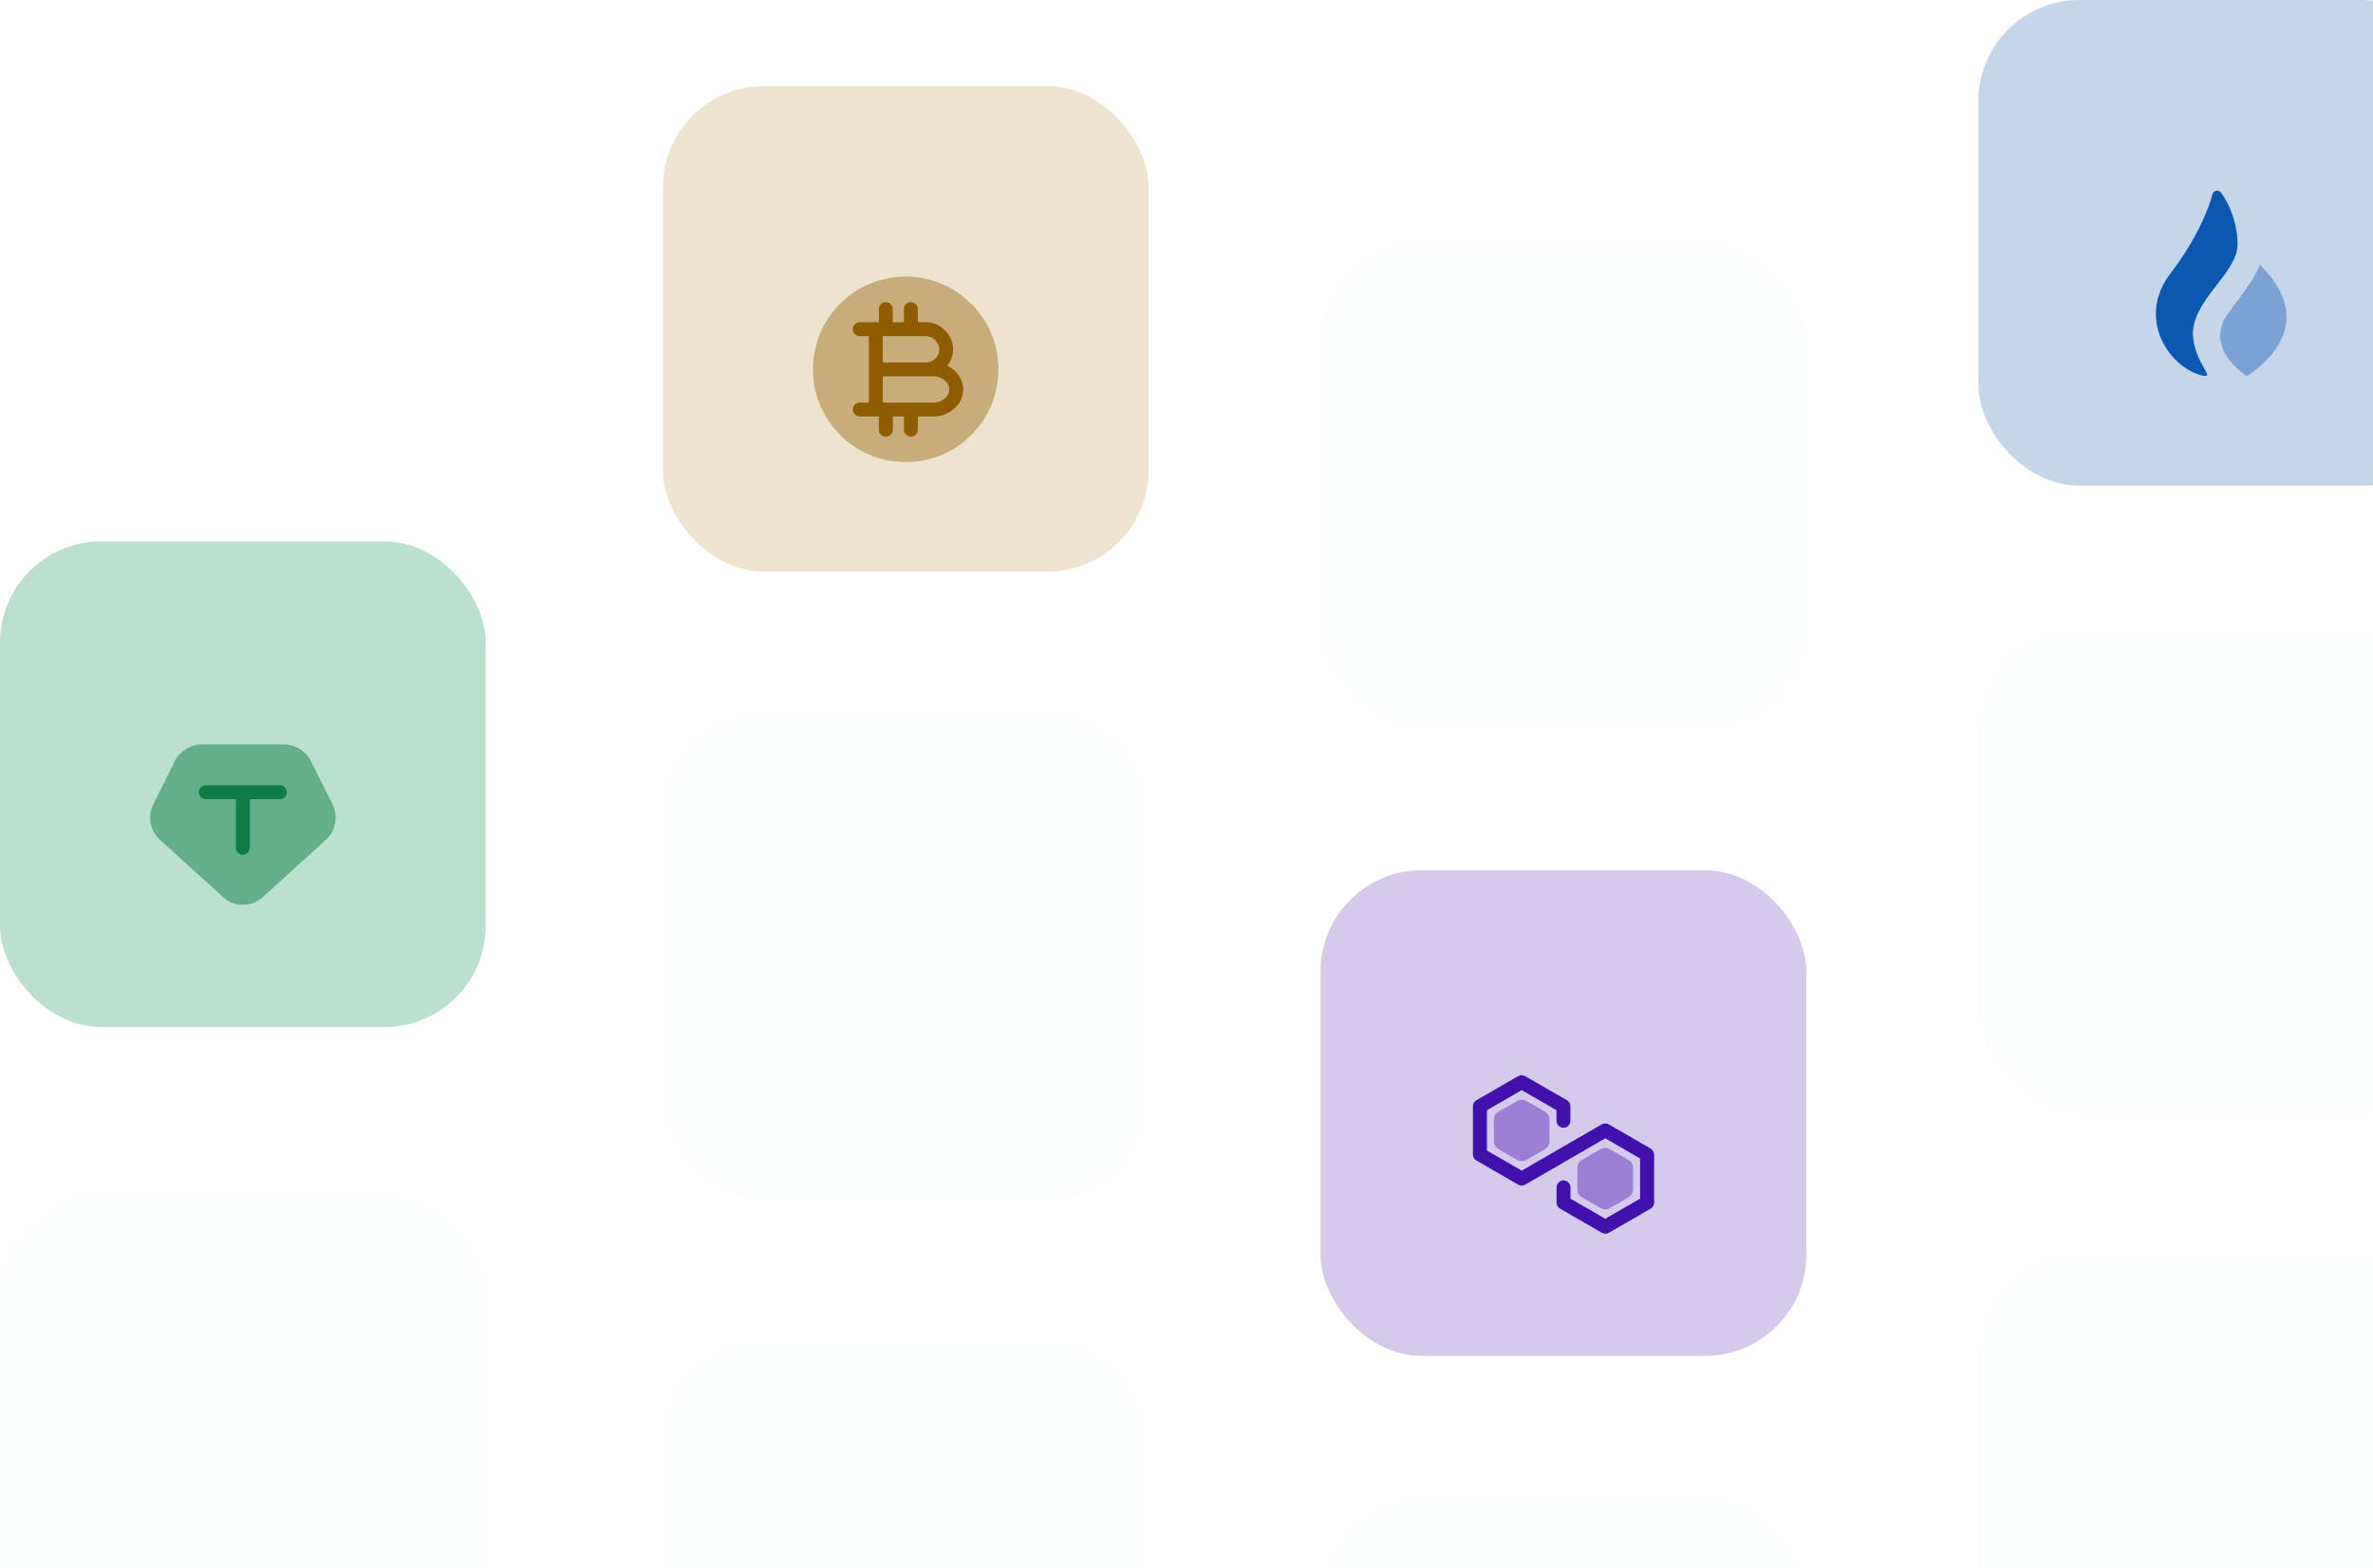 <svg width="469" height="310" viewBox="0 0 469 310" fill="none" xmlns="http://www.w3.org/2000/svg">
<rect y="107" width="96" height="96" rx="20" fill="#BBE1CE"/>
<g filter="url(#filter0_d_1_1681)">
<path opacity="0.5" d="M39.695 139.142H56.305C58.248 139.142 60.54 140.553 61.402 142.295L65.802 151.132C66.865 153.258 66.278 156.283 64.537 157.878L51.832 169.41C49.723 171.317 46.295 171.317 44.187 169.41L31.482 157.878C29.722 156.283 29.153 153.258 30.217 151.132L34.617 142.295C35.46 140.553 37.752 139.142 39.695 139.142Z" fill="#0F7C46"/>
<path d="M55.333 147.208H40.667C39.915 147.208 39.292 147.832 39.292 148.583C39.292 149.335 39.915 149.958 40.667 149.958H46.625V159.583C46.625 160.335 47.248 160.958 48 160.958C48.752 160.958 49.375 160.335 49.375 159.583V149.958H55.333C56.085 149.958 56.708 149.335 56.708 148.583C56.708 147.832 56.085 147.208 55.333 147.208Z" fill="#0F7C46"/>
</g>
<g filter="url(#filter1_b_1_1681)">
<rect y="235.97" width="96" height="96" rx="20" fill="#E5F3FF" fill-opacity="0.1"/>
</g>
<g filter="url(#filter2_b_1_1681)">
<rect x="261" y="48" width="96" height="96" rx="20" fill="#E5F3FF" fill-opacity="0.1"/>
</g>
<rect x="261" y="172" width="96" height="96" rx="20" fill="#D5CAEC"/>
<g filter="url(#filter3_d_1_1681)">
<path d="M326.197 218.992L317.947 214.225C317.525 213.987 316.993 213.987 316.572 214.225L308.322 218.992C308.322 218.992 308.322 219.01 308.303 219.01L300.75 223.373L293.875 219.395V211.438L300.75 207.46L307.625 211.438V213.528C307.625 214.28 308.248 214.903 309 214.903C309.752 214.903 310.375 214.28 310.375 213.528V210.65C310.375 210.155 310.118 209.697 309.678 209.458L301.428 204.692C301.007 204.453 300.475 204.453 300.053 204.692L291.803 209.458C291.382 209.697 291.107 210.155 291.107 210.65V220.183C291.107 220.678 291.363 221.137 291.803 221.375L300.053 226.142C300.273 226.27 300.512 226.325 300.75 226.325C300.988 226.325 301.227 226.27 301.447 226.142L309.697 221.375C309.697 221.375 309.697 221.357 309.715 221.357L317.268 216.993L324.143 220.972V228.91L317.268 232.888L310.393 228.91V226.673C310.393 225.922 309.77 225.298 309.018 225.298C308.267 225.298 307.643 225.922 307.643 226.673V229.698C307.643 230.193 307.9 230.652 308.34 230.89L316.59 235.657C316.81 235.785 317.048 235.84 317.287 235.84C317.525 235.84 317.763 235.785 317.983 235.657L326.233 230.89C326.655 230.652 326.93 230.193 326.93 229.698V220.165C326.875 219.688 326.618 219.23 326.197 218.992Z" fill="#4211AD"/>
<path opacity="0.4" d="M295.25 213.308V217.543C295.25 218.203 295.598 218.808 296.167 219.138L299.833 221.247C300.402 221.577 301.098 221.577 301.667 221.247L305.333 219.138C305.902 218.808 306.25 218.203 306.25 217.543V213.308C306.25 212.648 305.902 212.043 305.333 211.713L301.667 209.605C301.098 209.275 300.402 209.275 299.833 209.605L296.167 211.713C295.598 212.043 295.25 212.648 295.25 213.308Z" fill="#4211AD"/>
<path opacity="0.4" d="M311.75 222.842V227.077C311.75 227.737 312.098 228.342 312.667 228.672L316.333 230.78C316.902 231.11 317.598 231.11 318.167 230.78L321.833 228.672C322.402 228.342 322.75 227.737 322.75 227.077V222.842C322.75 222.182 322.402 221.577 321.833 221.247L318.167 219.138C317.598 218.808 316.902 218.808 316.333 219.138L312.667 221.247C312.098 221.577 311.75 222.182 311.75 222.842Z" fill="#4211AD"/>
</g>
<g filter="url(#filter4_b_1_1681)">
<rect x="261" y="296" width="96" height="96" rx="20" fill="#E5F3FF" fill-opacity="0.1"/>
</g>
<rect x="391" width="96" height="96" rx="20" fill="#C5D6EB"/>
<g filter="url(#filter5_d_1_1681)">
<path opacity="0.4" d="M446.627 44.333C446.627 44.333 446.352 46.167 440.668 53.5C435.333 60.412 443.052 65.673 443.968 66.278C444.023 66.315 444.078 66.315 444.152 66.278C445.398 65.508 459.277 56.58 446.627 44.333Z" fill="#0C58B0"/>
<path d="M442.227 40.282C442.227 36.065 440.577 32.215 438.927 30.015C438.377 29.465 437.46 29.648 437.277 30.382C436.543 33.132 434.343 38.998 429.027 45.965C422.243 54.765 428.477 64.298 434.893 66.132C438.377 67.048 433.977 64.298 433.427 58.615C432.877 51.465 442.227 46.148 442.227 40.282Z" fill="#0C58B0"/>
</g>
<g filter="url(#filter6_b_1_1681)">
<rect x="391" y="124" width="96" height="96" rx="20" fill="#E5F3FF" fill-opacity="0.1"/>
</g>
<g filter="url(#filter7_b_1_1681)">
<rect x="391" y="248" width="96" height="96" rx="20" fill="#E5F3FF" fill-opacity="0.1"/>
</g>
<rect x="131" y="17" width="96" height="96" rx="20" fill="#EEE3CE"/>
<g filter="url(#filter8_d_1_1681)">
<path opacity="0.4" d="M179 83.333C189.125 83.333 197.333 75.125 197.333 65C197.333 54.875 189.125 46.667 179 46.667C168.875 46.667 160.667 54.875 160.667 65C160.667 75.125 168.875 83.333 179 83.333Z" fill="#8D5D00"/>
<path d="M187.232 64.285C187.928 63.387 188.368 62.25 188.368 61.022C188.368 58.18 185.875 55.668 183.015 55.668H181.402V53.083C181.402 52.332 180.778 51.708 180.027 51.708C179.275 51.708 178.652 52.332 178.652 53.083V55.687H176.855H176.433V53.083C176.433 52.332 175.81 51.708 175.058 51.708C174.307 51.708 173.72 52.332 173.72 53.083V55.687H173.097H169.925C169.173 55.687 168.55 56.31 168.55 57.062C168.55 57.813 169.173 58.437 169.925 58.437H171.722V65V71.563H169.925C169.173 71.563 168.55 72.187 168.55 72.938C168.55 73.69 169.173 74.313 169.925 74.313H173.097H173.702V76.917C173.702 77.668 174.325 78.292 175.077 78.292C175.828 78.292 176.452 77.668 176.452 76.917V74.313H176.873H178.67V76.917C178.67 77.668 179.293 78.292 180.045 78.292C180.797 78.292 181.42 77.668 181.42 76.917V74.313H184.445C187.708 74.313 190.367 71.912 190.367 68.96C190.367 66.943 189.083 65.183 187.232 64.285ZM176.873 58.437H183.033C184.5 58.437 185.637 59.83 185.637 61.04C185.637 62.47 184.463 63.643 183.033 63.643H174.472V58.437H176.873ZM184.445 71.563H176.873H174.472V66.375H183.033H184.445C186.187 66.375 187.617 67.548 187.617 68.978C187.617 70.408 186.187 71.563 184.445 71.563Z" fill="#8D5D00"/>
</g>
<g filter="url(#filter9_b_1_1681)">
<rect x="131" y="141" width="96" height="96" rx="20" fill="#E5F3FF" fill-opacity="0.1"/>
</g>
<g filter="url(#filter10_b_1_1681)">
<rect x="131" y="265" width="96" height="96" rx="20" fill="#E5F3FF" fill-opacity="0.1"/>
</g>
<defs>
<filter id="filter0_d_1_1681" x="2" y="117" width="92" height="92" filterUnits="userSpaceOnUse" color-interpolation-filters="sRGB">
<feFlood flood-opacity="0" result="BackgroundImageFix"/>
<feColorMatrix in="SourceAlpha" type="matrix" values="0 0 0 0 0 0 0 0 0 0 0 0 0 0 0 0 0 0 127 0" result="hardAlpha"/>
<feOffset dy="8"/>
<feGaussianBlur stdDeviation="12"/>
<feColorMatrix type="matrix" values="0 0 0 0 0.059 0 0 0 0 0.486 0 0 0 0 0.275 0 0 0 0.7 0"/>
<feBlend mode="normal" in2="BackgroundImageFix" result="effect1_dropShadow_1_1681"/>
<feBlend mode="normal" in="SourceGraphic" in2="effect1_dropShadow_1_1681" result="shape"/>
</filter>
<filter id="filter1_b_1_1681" x="-1" y="234.97" width="98" height="98" filterUnits="userSpaceOnUse" color-interpolation-filters="sRGB">
<feFlood flood-opacity="0" result="BackgroundImageFix"/>
<feGaussianBlur in="BackgroundImageFix" stdDeviation="0.5"/>
<feComposite in2="SourceAlpha" operator="in" result="effect1_backgroundBlur_1_1681"/>
<feBlend mode="normal" in="SourceGraphic" in2="effect1_backgroundBlur_1_1681" result="shape"/>
</filter>
<filter id="filter2_b_1_1681" x="260" y="47" width="98" height="98" filterUnits="userSpaceOnUse" color-interpolation-filters="sRGB">
<feFlood flood-opacity="0" result="BackgroundImageFix"/>
<feGaussianBlur in="BackgroundImageFix" stdDeviation="0.5"/>
<feComposite in2="SourceAlpha" operator="in" result="effect1_backgroundBlur_1_1681"/>
<feBlend mode="normal" in="SourceGraphic" in2="effect1_backgroundBlur_1_1681" result="shape"/>
</filter>
<filter id="filter3_d_1_1681" x="263" y="182" width="92" height="92" filterUnits="userSpaceOnUse" color-interpolation-filters="sRGB">
<feFlood flood-opacity="0" result="BackgroundImageFix"/>
<feColorMatrix in="SourceAlpha" type="matrix" values="0 0 0 0 0 0 0 0 0 0 0 0 0 0 0 0 0 0 127 0" result="hardAlpha"/>
<feOffset dy="8"/>
<feGaussianBlur stdDeviation="12"/>
<feColorMatrix type="matrix" values="0 0 0 0 0.259 0 0 0 0 0.067 0 0 0 0 0.678 0 0 0 0.7 0"/>
<feBlend mode="normal" in2="BackgroundImageFix" result="effect1_dropShadow_1_1681"/>
<feBlend mode="normal" in="SourceGraphic" in2="effect1_dropShadow_1_1681" result="shape"/>
</filter>
<filter id="filter4_b_1_1681" x="260" y="295" width="98" height="98" filterUnits="userSpaceOnUse" color-interpolation-filters="sRGB">
<feFlood flood-opacity="0" result="BackgroundImageFix"/>
<feGaussianBlur in="BackgroundImageFix" stdDeviation="0.5"/>
<feComposite in2="SourceAlpha" operator="in" result="effect1_backgroundBlur_1_1681"/>
<feBlend mode="normal" in="SourceGraphic" in2="effect1_backgroundBlur_1_1681" result="shape"/>
</filter>
<filter id="filter5_d_1_1681" x="393" y="10" width="92" height="92" filterUnits="userSpaceOnUse" color-interpolation-filters="sRGB">
<feFlood flood-opacity="0" result="BackgroundImageFix"/>
<feColorMatrix in="SourceAlpha" type="matrix" values="0 0 0 0 0 0 0 0 0 0 0 0 0 0 0 0 0 0 127 0" result="hardAlpha"/>
<feOffset dy="8"/>
<feGaussianBlur stdDeviation="12"/>
<feColorMatrix type="matrix" values="0 0 0 0 0.047 0 0 0 0 0.345 0 0 0 0 0.69 0 0 0 0.7 0"/>
<feBlend mode="normal" in2="BackgroundImageFix" result="effect1_dropShadow_1_1681"/>
<feBlend mode="normal" in="SourceGraphic" in2="effect1_dropShadow_1_1681" result="shape"/>
</filter>
<filter id="filter6_b_1_1681" x="390" y="123" width="98" height="98" filterUnits="userSpaceOnUse" color-interpolation-filters="sRGB">
<feFlood flood-opacity="0" result="BackgroundImageFix"/>
<feGaussianBlur in="BackgroundImageFix" stdDeviation="0.5"/>
<feComposite in2="SourceAlpha" operator="in" result="effect1_backgroundBlur_1_1681"/>
<feBlend mode="normal" in="SourceGraphic" in2="effect1_backgroundBlur_1_1681" result="shape"/>
</filter>
<filter id="filter7_b_1_1681" x="390" y="247" width="98" height="98" filterUnits="userSpaceOnUse" color-interpolation-filters="sRGB">
<feFlood flood-opacity="0" result="BackgroundImageFix"/>
<feGaussianBlur in="BackgroundImageFix" stdDeviation="0.5"/>
<feComposite in2="SourceAlpha" operator="in" result="effect1_backgroundBlur_1_1681"/>
<feBlend mode="normal" in="SourceGraphic" in2="effect1_backgroundBlur_1_1681" result="shape"/>
</filter>
<filter id="filter8_d_1_1681" x="133" y="27" width="92" height="92" filterUnits="userSpaceOnUse" color-interpolation-filters="sRGB">
<feFlood flood-opacity="0" result="BackgroundImageFix"/>
<feColorMatrix in="SourceAlpha" type="matrix" values="0 0 0 0 0 0 0 0 0 0 0 0 0 0 0 0 0 0 127 0" result="hardAlpha"/>
<feOffset dy="8"/>
<feGaussianBlur stdDeviation="12"/>
<feColorMatrix type="matrix" values="0 0 0 0 0.553 0 0 0 0 0.365 0 0 0 0 0 0 0 0 0.7 0"/>
<feBlend mode="normal" in2="BackgroundImageFix" result="effect1_dropShadow_1_1681"/>
<feBlend mode="normal" in="SourceGraphic" in2="effect1_dropShadow_1_1681" result="shape"/>
</filter>
<filter id="filter9_b_1_1681" x="130" y="140" width="98" height="98" filterUnits="userSpaceOnUse" color-interpolation-filters="sRGB">
<feFlood flood-opacity="0" result="BackgroundImageFix"/>
<feGaussianBlur in="BackgroundImageFix" stdDeviation="0.5"/>
<feComposite in2="SourceAlpha" operator="in" result="effect1_backgroundBlur_1_1681"/>
<feBlend mode="normal" in="SourceGraphic" in2="effect1_backgroundBlur_1_1681" result="shape"/>
</filter>
<filter id="filter10_b_1_1681" x="130" y="264" width="98" height="98" filterUnits="userSpaceOnUse" color-interpolation-filters="sRGB">
<feFlood flood-opacity="0" result="BackgroundImageFix"/>
<feGaussianBlur in="BackgroundImageFix" stdDeviation="0.5"/>
<feComposite in2="SourceAlpha" operator="in" result="effect1_backgroundBlur_1_1681"/>
<feBlend mode="normal" in="SourceGraphic" in2="effect1_backgroundBlur_1_1681" result="shape"/>
</filter>
</defs>
</svg>
